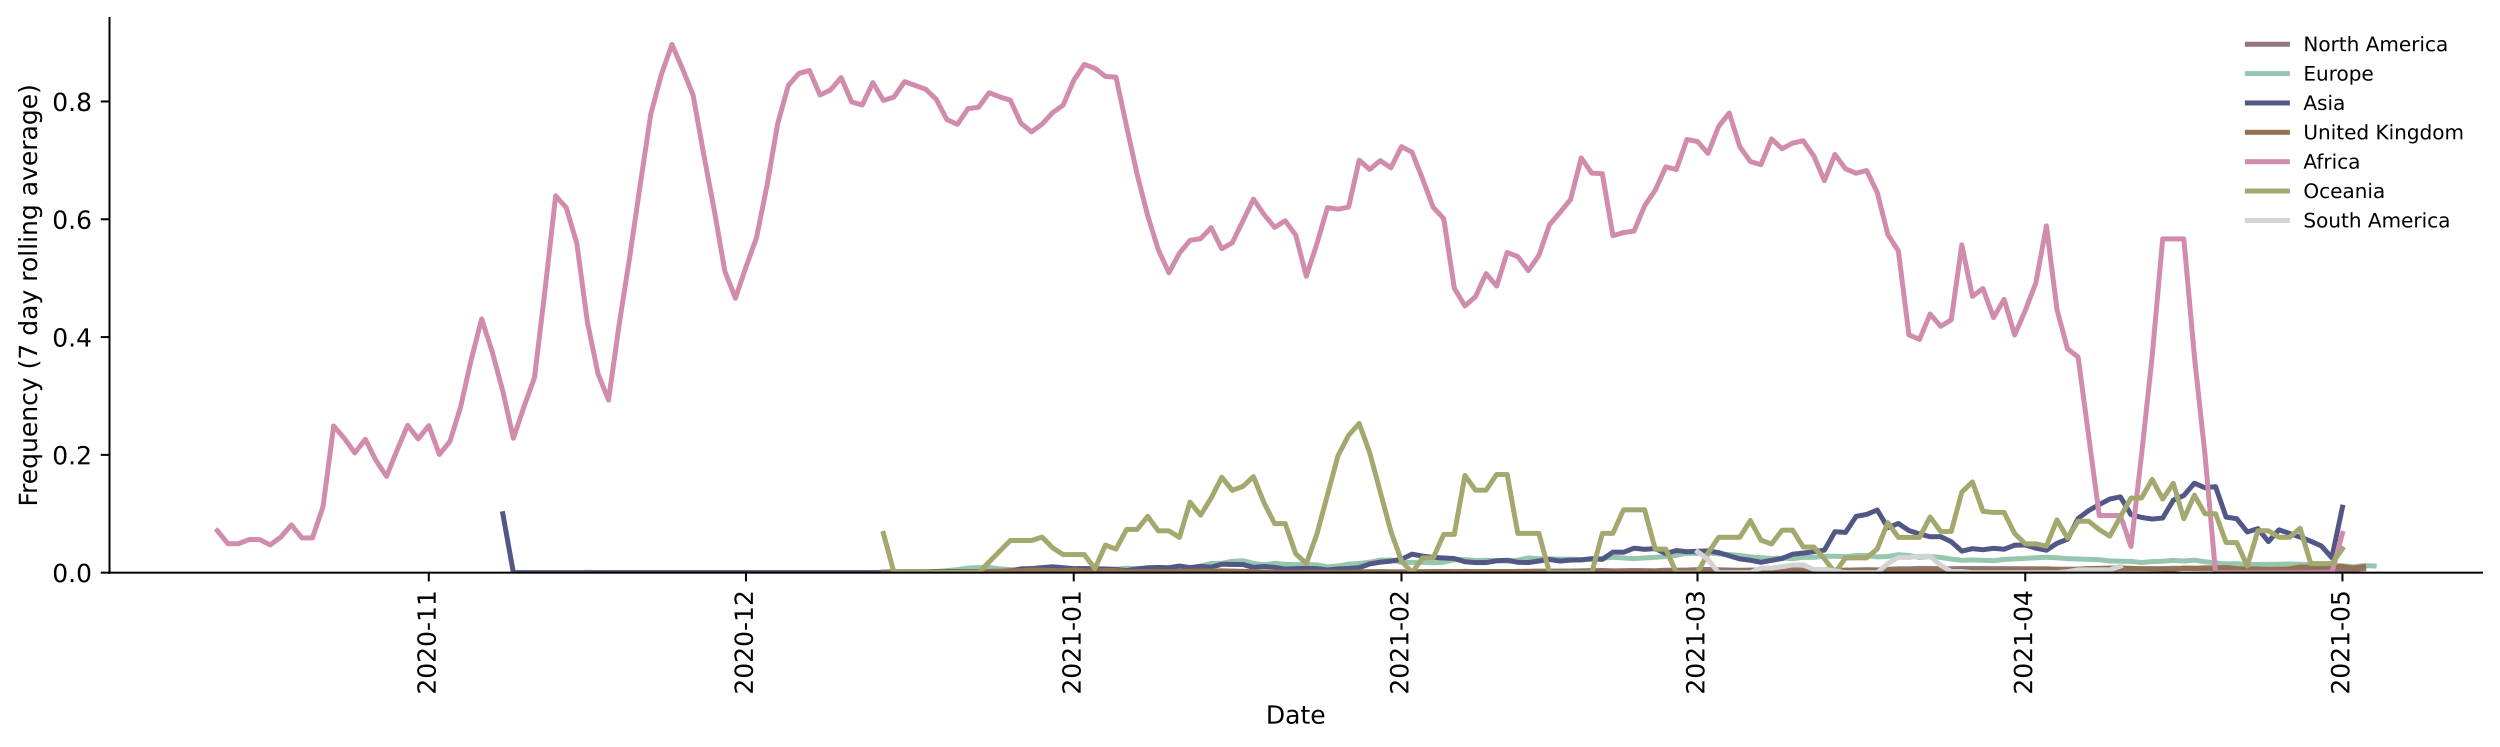 <?xml version="1.0" encoding="utf-8" standalone="no"?>
<!DOCTYPE svg PUBLIC "-//W3C//DTD SVG 1.1//EN"
  "http://www.w3.org/Graphics/SVG/1.1/DTD/svg11.dtd">
<!-- Created with matplotlib (https://matplotlib.org/) -->
<svg height="298.621pt" version="1.1" viewBox="0 0 999.581 298.621" width="999.581pt" xmlns="http://www.w3.org/2000/svg" xmlns:xlink="http://www.w3.org/1999/xlink">
 <defs>
  <style type="text/css">*{stroke-linecap:butt;stroke-linejoin:round;}</style>
 </defs>
 <g id="figure_1">
  <g id="patch_1">
   <path d="M 0 298.621 
L 999.581 298.621 
L 999.581 0 
L 0 0 
z
" style="fill:#ffffff;"/>
  </g>
  <g id="axes_1">
   <g id="patch_2">
    <path d="M 43.781 228.96 
L 992.381 228.96 
L 992.381 7.2 
L 43.781 7.2 
z
" style="fill:#ffffff;"/>
   </g>
   <g id="matplotlib.axis_1">
    <g id="xtick_1">
     <g id="line2d_1">
      <defs>
       <path d="M 0 0 
L 0 3.5 
" id="mf0b366a2f8" style="stroke:#000000;stroke-width:0.8;"/>
      </defs>
      <g>
       <use style="stroke:#000000;stroke-width:0.8;" x="171.445" xlink:href="#mf0b366a2f8" y="228.96"/>
      </g>
     </g>
     <g id="text_1">
      <!-- 2020-11 -->
      <g transform="translate(174.204 277.743)rotate(-90)scale(0.1 -0.1)">
       <defs>
        <path d="M 19.188 8.297 
L 53.609 8.297 
L 53.609 0 
L 7.328 0 
L 7.328 8.297 
Q 12.938 14.109 22.625 23.891 
Q 32.328 33.688 34.812 36.531 
Q 39.547 41.844 41.422 45.531 
Q 43.312 49.219 43.312 52.781 
Q 43.312 58.594 39.234 62.25 
Q 35.156 65.922 28.609 65.922 
Q 23.969 65.922 18.812 64.312 
Q 13.672 62.703 7.812 59.422 
L 7.812 69.391 
Q 13.766 71.781 18.938 73 
Q 24.125 74.219 28.422 74.219 
Q 39.75 74.219 46.484 68.547 
Q 53.219 62.891 53.219 53.422 
Q 53.219 48.922 51.531 44.891 
Q 49.859 40.875 45.406 35.406 
Q 44.188 33.984 37.641 27.219 
Q 31.109 20.453 19.188 8.297 
z
" id="DejaVuSans-50"/>
        <path d="M 31.781 66.406 
Q 24.172 66.406 20.328 58.906 
Q 16.5 51.422 16.5 36.375 
Q 16.5 21.391 20.328 13.891 
Q 24.172 6.391 31.781 6.391 
Q 39.453 6.391 43.281 13.891 
Q 47.125 21.391 47.125 36.375 
Q 47.125 51.422 43.281 58.906 
Q 39.453 66.406 31.781 66.406 
z
M 31.781 74.219 
Q 44.047 74.219 50.516 64.516 
Q 56.984 54.828 56.984 36.375 
Q 56.984 17.969 50.516 8.266 
Q 44.047 -1.422 31.781 -1.422 
Q 19.531 -1.422 13.062 8.266 
Q 6.594 17.969 6.594 36.375 
Q 6.594 54.828 13.062 64.516 
Q 19.531 74.219 31.781 74.219 
z
" id="DejaVuSans-48"/>
        <path d="M 4.891 31.391 
L 31.203 31.391 
L 31.203 23.391 
L 4.891 23.391 
z
" id="DejaVuSans-45"/>
        <path d="M 12.406 8.297 
L 28.516 8.297 
L 28.516 63.922 
L 10.984 60.406 
L 10.984 69.391 
L 28.422 72.906 
L 38.281 72.906 
L 38.281 8.297 
L 54.391 8.297 
L 54.391 0 
L 12.406 0 
z
" id="DejaVuSans-49"/>
       </defs>
       <use xlink:href="#DejaVuSans-50"/>
       <use x="63.623" xlink:href="#DejaVuSans-48"/>
       <use x="127.246" xlink:href="#DejaVuSans-50"/>
       <use x="190.869" xlink:href="#DejaVuSans-48"/>
       <use x="254.492" xlink:href="#DejaVuSans-45"/>
       <use x="290.576" xlink:href="#DejaVuSans-49"/>
       <use x="354.199" xlink:href="#DejaVuSans-49"/>
      </g>
     </g>
    </g>
    <g id="xtick_2">
     <g id="line2d_2">
      <g>
       <use style="stroke:#000000;stroke-width:0.8;" x="298.263" xlink:href="#mf0b366a2f8" y="228.96"/>
      </g>
     </g>
     <g id="text_2">
      <!-- 2020-12 -->
      <g transform="translate(301.022 277.743)rotate(-90)scale(0.1 -0.1)">
       <use xlink:href="#DejaVuSans-50"/>
       <use x="63.623" xlink:href="#DejaVuSans-48"/>
       <use x="127.246" xlink:href="#DejaVuSans-50"/>
       <use x="190.869" xlink:href="#DejaVuSans-48"/>
       <use x="254.492" xlink:href="#DejaVuSans-45"/>
       <use x="290.576" xlink:href="#DejaVuSans-49"/>
       <use x="354.199" xlink:href="#DejaVuSans-50"/>
      </g>
     </g>
    </g>
    <g id="xtick_3">
     <g id="line2d_3">
      <g>
       <use style="stroke:#000000;stroke-width:0.8;" x="429.309" xlink:href="#mf0b366a2f8" y="228.96"/>
      </g>
     </g>
     <g id="text_3">
      <!-- 2021-01 -->
      <g transform="translate(432.068 277.743)rotate(-90)scale(0.1 -0.1)">
       <use xlink:href="#DejaVuSans-50"/>
       <use x="63.623" xlink:href="#DejaVuSans-48"/>
       <use x="127.246" xlink:href="#DejaVuSans-50"/>
       <use x="190.869" xlink:href="#DejaVuSans-49"/>
       <use x="254.492" xlink:href="#DejaVuSans-45"/>
       <use x="290.576" xlink:href="#DejaVuSans-48"/>
       <use x="354.199" xlink:href="#DejaVuSans-49"/>
      </g>
     </g>
    </g>
    <g id="xtick_4">
     <g id="line2d_4">
      <g>
       <use style="stroke:#000000;stroke-width:0.8;" x="560.354" xlink:href="#mf0b366a2f8" y="228.96"/>
      </g>
     </g>
     <g id="text_4">
      <!-- 2021-02 -->
      <g transform="translate(563.113 277.743)rotate(-90)scale(0.1 -0.1)">
       <use xlink:href="#DejaVuSans-50"/>
       <use x="63.623" xlink:href="#DejaVuSans-48"/>
       <use x="127.246" xlink:href="#DejaVuSans-50"/>
       <use x="190.869" xlink:href="#DejaVuSans-49"/>
       <use x="254.492" xlink:href="#DejaVuSans-45"/>
       <use x="290.576" xlink:href="#DejaVuSans-48"/>
       <use x="354.199" xlink:href="#DejaVuSans-50"/>
      </g>
     </g>
    </g>
    <g id="xtick_5">
     <g id="line2d_5">
      <g>
       <use style="stroke:#000000;stroke-width:0.8;" x="678.718" xlink:href="#mf0b366a2f8" y="228.96"/>
      </g>
     </g>
     <g id="text_5">
      <!-- 2021-03 -->
      <g transform="translate(681.477 277.743)rotate(-90)scale(0.1 -0.1)">
       <defs>
        <path d="M 40.578 39.312 
Q 47.656 37.797 51.625 33 
Q 55.609 28.219 55.609 21.188 
Q 55.609 10.406 48.188 4.484 
Q 40.766 -1.422 27.094 -1.422 
Q 22.516 -1.422 17.656 -0.516 
Q 12.797 0.391 7.625 2.203 
L 7.625 11.719 
Q 11.719 9.328 16.594 8.109 
Q 21.484 6.891 26.812 6.891 
Q 36.078 6.891 40.938 10.547 
Q 45.797 14.203 45.797 21.188 
Q 45.797 27.641 41.281 31.266 
Q 36.766 34.906 28.719 34.906 
L 20.219 34.906 
L 20.219 43.016 
L 29.109 43.016 
Q 36.375 43.016 40.234 45.922 
Q 44.094 48.828 44.094 54.297 
Q 44.094 59.906 40.109 62.906 
Q 36.141 65.922 28.719 65.922 
Q 24.656 65.922 20.016 65.031 
Q 15.375 64.156 9.812 62.312 
L 9.812 71.094 
Q 15.438 72.656 20.344 73.438 
Q 25.25 74.219 29.594 74.219 
Q 40.828 74.219 47.359 69.109 
Q 53.906 64.016 53.906 55.328 
Q 53.906 49.266 50.438 45.094 
Q 46.969 40.922 40.578 39.312 
z
" id="DejaVuSans-51"/>
       </defs>
       <use xlink:href="#DejaVuSans-50"/>
       <use x="63.623" xlink:href="#DejaVuSans-48"/>
       <use x="127.246" xlink:href="#DejaVuSans-50"/>
       <use x="190.869" xlink:href="#DejaVuSans-49"/>
       <use x="254.492" xlink:href="#DejaVuSans-45"/>
       <use x="290.576" xlink:href="#DejaVuSans-48"/>
       <use x="354.199" xlink:href="#DejaVuSans-51"/>
      </g>
     </g>
    </g>
    <g id="xtick_6">
     <g id="line2d_6">
      <g>
       <use style="stroke:#000000;stroke-width:0.8;" x="809.763" xlink:href="#mf0b366a2f8" y="228.96"/>
      </g>
     </g>
     <g id="text_6">
      <!-- 2021-04 -->
      <g transform="translate(812.522 277.743)rotate(-90)scale(0.1 -0.1)">
       <defs>
        <path d="M 37.797 64.312 
L 12.891 25.391 
L 37.797 25.391 
z
M 35.203 72.906 
L 47.609 72.906 
L 47.609 25.391 
L 58.016 25.391 
L 58.016 17.188 
L 47.609 17.188 
L 47.609 0 
L 37.797 0 
L 37.797 17.188 
L 4.891 17.188 
L 4.891 26.703 
z
" id="DejaVuSans-52"/>
       </defs>
       <use xlink:href="#DejaVuSans-50"/>
       <use x="63.623" xlink:href="#DejaVuSans-48"/>
       <use x="127.246" xlink:href="#DejaVuSans-50"/>
       <use x="190.869" xlink:href="#DejaVuSans-49"/>
       <use x="254.492" xlink:href="#DejaVuSans-45"/>
       <use x="290.576" xlink:href="#DejaVuSans-48"/>
       <use x="354.199" xlink:href="#DejaVuSans-52"/>
      </g>
     </g>
    </g>
    <g id="xtick_7">
     <g id="line2d_7">
      <g>
       <use style="stroke:#000000;stroke-width:0.8;" x="936.581" xlink:href="#mf0b366a2f8" y="228.96"/>
      </g>
     </g>
     <g id="text_7">
      <!-- 2021-05 -->
      <g transform="translate(939.341 277.743)rotate(-90)scale(0.1 -0.1)">
       <defs>
        <path d="M 10.797 72.906 
L 49.516 72.906 
L 49.516 64.594 
L 19.828 64.594 
L 19.828 46.734 
Q 21.969 47.469 24.109 47.828 
Q 26.266 48.188 28.422 48.188 
Q 40.625 48.188 47.75 41.5 
Q 54.891 34.812 54.891 23.391 
Q 54.891 11.625 47.562 5.094 
Q 40.234 -1.422 26.906 -1.422 
Q 22.312 -1.422 17.547 -0.641 
Q 12.797 0.141 7.719 1.703 
L 7.719 11.625 
Q 12.109 9.234 16.797 8.062 
Q 21.484 6.891 26.703 6.891 
Q 35.156 6.891 40.078 11.328 
Q 45.016 15.766 45.016 23.391 
Q 45.016 31 40.078 35.438 
Q 35.156 39.891 26.703 39.891 
Q 22.75 39.891 18.812 39.016 
Q 14.891 38.141 10.797 36.281 
z
" id="DejaVuSans-53"/>
       </defs>
       <use xlink:href="#DejaVuSans-50"/>
       <use x="63.623" xlink:href="#DejaVuSans-48"/>
       <use x="127.246" xlink:href="#DejaVuSans-50"/>
       <use x="190.869" xlink:href="#DejaVuSans-49"/>
       <use x="254.492" xlink:href="#DejaVuSans-45"/>
       <use x="290.576" xlink:href="#DejaVuSans-48"/>
       <use x="354.199" xlink:href="#DejaVuSans-53"/>
      </g>
     </g>
    </g>
    <g id="text_8">
     <!-- Date -->
     <g transform="translate(506.13 289.341)scale(0.1 -0.1)">
      <defs>
       <path d="M 19.672 64.797 
L 19.672 8.109 
L 31.594 8.109 
Q 46.688 8.109 53.688 14.938 
Q 60.688 21.781 60.688 36.531 
Q 60.688 51.172 53.688 57.984 
Q 46.688 64.797 31.594 64.797 
z
M 9.812 72.906 
L 30.078 72.906 
Q 51.266 72.906 61.172 64.094 
Q 71.094 55.281 71.094 36.531 
Q 71.094 17.672 61.125 8.828 
Q 51.172 0 30.078 0 
L 9.812 0 
z
" id="DejaVuSans-68"/>
       <path d="M 34.281 27.484 
Q 23.391 27.484 19.188 25 
Q 14.984 22.516 14.984 16.5 
Q 14.984 11.719 18.141 8.906 
Q 21.297 6.109 26.703 6.109 
Q 34.188 6.109 38.703 11.406 
Q 43.219 16.703 43.219 25.484 
L 43.219 27.484 
z
M 52.203 31.203 
L 52.203 0 
L 43.219 0 
L 43.219 8.297 
Q 40.141 3.328 35.547 0.953 
Q 30.953 -1.422 24.312 -1.422 
Q 15.922 -1.422 10.953 3.297 
Q 6 8.016 6 15.922 
Q 6 25.141 12.172 29.828 
Q 18.359 34.516 30.609 34.516 
L 43.219 34.516 
L 43.219 35.406 
Q 43.219 41.609 39.141 45 
Q 35.062 48.391 27.688 48.391 
Q 23 48.391 18.547 47.266 
Q 14.109 46.141 10.016 43.891 
L 10.016 52.203 
Q 14.938 54.109 19.578 55.047 
Q 24.219 56 28.609 56 
Q 40.484 56 46.344 49.844 
Q 52.203 43.703 52.203 31.203 
z
" id="DejaVuSans-97"/>
       <path d="M 18.312 70.219 
L 18.312 54.688 
L 36.812 54.688 
L 36.812 47.703 
L 18.312 47.703 
L 18.312 18.016 
Q 18.312 11.328 20.141 9.422 
Q 21.969 7.516 27.594 7.516 
L 36.812 7.516 
L 36.812 0 
L 27.594 0 
Q 17.188 0 13.234 3.875 
Q 9.281 7.766 9.281 18.016 
L 9.281 47.703 
L 2.688 47.703 
L 2.688 54.688 
L 9.281 54.688 
L 9.281 70.219 
z
" id="DejaVuSans-116"/>
       <path d="M 56.203 29.594 
L 56.203 25.203 
L 14.891 25.203 
Q 15.484 15.922 20.484 11.062 
Q 25.484 6.203 34.422 6.203 
Q 39.594 6.203 44.453 7.469 
Q 49.312 8.734 54.109 11.281 
L 54.109 2.781 
Q 49.266 0.734 44.188 -0.344 
Q 39.109 -1.422 33.891 -1.422 
Q 20.797 -1.422 13.156 6.188 
Q 5.516 13.812 5.516 26.812 
Q 5.516 40.234 12.766 48.109 
Q 20.016 56 32.328 56 
Q 43.359 56 49.781 48.891 
Q 56.203 41.797 56.203 29.594 
z
M 47.219 32.234 
Q 47.125 39.594 43.094 43.984 
Q 39.062 48.391 32.422 48.391 
Q 24.906 48.391 20.391 44.141 
Q 15.875 39.891 15.188 32.172 
z
" id="DejaVuSans-101"/>
      </defs>
      <use xlink:href="#DejaVuSans-68"/>
      <use x="77.002" xlink:href="#DejaVuSans-97"/>
      <use x="138.281" xlink:href="#DejaVuSans-116"/>
      <use x="177.49" xlink:href="#DejaVuSans-101"/>
     </g>
    </g>
   </g>
   <g id="matplotlib.axis_2">
    <g id="ytick_1">
     <g id="line2d_8">
      <defs>
       <path d="M 0 0 
L -3.5 0 
" id="m6ac701ec28" style="stroke:#000000;stroke-width:0.8;"/>
      </defs>
      <g>
       <use style="stroke:#000000;stroke-width:0.8;" x="43.781" xlink:href="#m6ac701ec28" y="228.96"/>
      </g>
     </g>
     <g id="text_9">
      <!-- 0.0 -->
      <g transform="translate(20.878 232.759)scale(0.1 -0.1)">
       <defs>
        <path d="M 10.688 12.406 
L 21 12.406 
L 21 0 
L 10.688 0 
z
" id="DejaVuSans-46"/>
       </defs>
       <use xlink:href="#DejaVuSans-48"/>
       <use x="63.623" xlink:href="#DejaVuSans-46"/>
       <use x="95.41" xlink:href="#DejaVuSans-48"/>
      </g>
     </g>
    </g>
    <g id="ytick_2">
     <g id="line2d_9">
      <g>
       <use style="stroke:#000000;stroke-width:0.8;" x="43.781" xlink:href="#m6ac701ec28" y="181.865"/>
      </g>
     </g>
     <g id="text_10">
      <!-- 0.2 -->
      <g transform="translate(20.878 185.664)scale(0.1 -0.1)">
       <use xlink:href="#DejaVuSans-48"/>
       <use x="63.623" xlink:href="#DejaVuSans-46"/>
       <use x="95.41" xlink:href="#DejaVuSans-50"/>
      </g>
     </g>
    </g>
    <g id="ytick_3">
     <g id="line2d_10">
      <g>
       <use style="stroke:#000000;stroke-width:0.8;" x="43.781" xlink:href="#m6ac701ec28" y="134.77"/>
      </g>
     </g>
     <g id="text_11">
      <!-- 0.4 -->
      <g transform="translate(20.878 138.57)scale(0.1 -0.1)">
       <use xlink:href="#DejaVuSans-48"/>
       <use x="63.623" xlink:href="#DejaVuSans-46"/>
       <use x="95.41" xlink:href="#DejaVuSans-52"/>
      </g>
     </g>
    </g>
    <g id="ytick_4">
     <g id="line2d_11">
      <g>
       <use style="stroke:#000000;stroke-width:0.8;" x="43.781" xlink:href="#m6ac701ec28" y="87.676"/>
      </g>
     </g>
     <g id="text_12">
      <!-- 0.6 -->
      <g transform="translate(20.878 91.475)scale(0.1 -0.1)">
       <defs>
        <path d="M 33.016 40.375 
Q 26.375 40.375 22.484 35.828 
Q 18.609 31.297 18.609 23.391 
Q 18.609 15.531 22.484 10.953 
Q 26.375 6.391 33.016 6.391 
Q 39.656 6.391 43.531 10.953 
Q 47.406 15.531 47.406 23.391 
Q 47.406 31.297 43.531 35.828 
Q 39.656 40.375 33.016 40.375 
z
M 52.594 71.297 
L 52.594 62.312 
Q 48.875 64.062 45.094 64.984 
Q 41.312 65.922 37.594 65.922 
Q 27.828 65.922 22.672 59.328 
Q 17.531 52.734 16.797 39.406 
Q 19.672 43.656 24.016 45.922 
Q 28.375 48.188 33.594 48.188 
Q 44.578 48.188 50.953 41.516 
Q 57.328 34.859 57.328 23.391 
Q 57.328 12.156 50.688 5.359 
Q 44.047 -1.422 33.016 -1.422 
Q 20.359 -1.422 13.672 8.266 
Q 6.984 17.969 6.984 36.375 
Q 6.984 53.656 15.188 63.938 
Q 23.391 74.219 37.203 74.219 
Q 40.922 74.219 44.703 73.484 
Q 48.484 72.75 52.594 71.297 
z
" id="DejaVuSans-54"/>
       </defs>
       <use xlink:href="#DejaVuSans-48"/>
       <use x="63.623" xlink:href="#DejaVuSans-46"/>
       <use x="95.41" xlink:href="#DejaVuSans-54"/>
      </g>
     </g>
    </g>
    <g id="ytick_5">
     <g id="line2d_12">
      <g>
       <use style="stroke:#000000;stroke-width:0.8;" x="43.781" xlink:href="#m6ac701ec28" y="40.581"/>
      </g>
     </g>
     <g id="text_13">
      <!-- 0.8 -->
      <g transform="translate(20.878 44.38)scale(0.1 -0.1)">
       <defs>
        <path d="M 31.781 34.625 
Q 24.75 34.625 20.719 30.859 
Q 16.703 27.094 16.703 20.516 
Q 16.703 13.922 20.719 10.156 
Q 24.75 6.391 31.781 6.391 
Q 38.812 6.391 42.859 10.172 
Q 46.922 13.969 46.922 20.516 
Q 46.922 27.094 42.891 30.859 
Q 38.875 34.625 31.781 34.625 
z
M 21.922 38.812 
Q 15.578 40.375 12.031 44.719 
Q 8.5 49.078 8.5 55.328 
Q 8.5 64.062 14.719 69.141 
Q 20.953 74.219 31.781 74.219 
Q 42.672 74.219 48.875 69.141 
Q 55.078 64.062 55.078 55.328 
Q 55.078 49.078 51.531 44.719 
Q 48 40.375 41.703 38.812 
Q 48.828 37.156 52.797 32.312 
Q 56.781 27.484 56.781 20.516 
Q 56.781 9.906 50.312 4.234 
Q 43.844 -1.422 31.781 -1.422 
Q 19.734 -1.422 13.25 4.234 
Q 6.781 9.906 6.781 20.516 
Q 6.781 27.484 10.781 32.312 
Q 14.797 37.156 21.922 38.812 
z
M 18.312 54.391 
Q 18.312 48.734 21.844 45.562 
Q 25.391 42.391 31.781 42.391 
Q 38.141 42.391 41.719 45.562 
Q 45.312 48.734 45.312 54.391 
Q 45.312 60.062 41.719 63.234 
Q 38.141 66.406 31.781 66.406 
Q 25.391 66.406 21.844 63.234 
Q 18.312 60.062 18.312 54.391 
z
" id="DejaVuSans-56"/>
       </defs>
       <use xlink:href="#DejaVuSans-48"/>
       <use x="63.623" xlink:href="#DejaVuSans-46"/>
       <use x="95.41" xlink:href="#DejaVuSans-56"/>
      </g>
     </g>
    </g>
    <g id="text_14">
     <!-- Frequency (7 day rolling average) -->
     <g transform="translate(14.798 202.529)rotate(-90)scale(0.1 -0.1)">
      <defs>
       <path d="M 9.812 72.906 
L 51.703 72.906 
L 51.703 64.594 
L 19.672 64.594 
L 19.672 43.109 
L 48.578 43.109 
L 48.578 34.812 
L 19.672 34.812 
L 19.672 0 
L 9.812 0 
z
" id="DejaVuSans-70"/>
       <path d="M 41.109 46.297 
Q 39.594 47.172 37.812 47.578 
Q 36.031 48 33.891 48 
Q 26.266 48 22.188 43.047 
Q 18.109 38.094 18.109 28.812 
L 18.109 0 
L 9.078 0 
L 9.078 54.688 
L 18.109 54.688 
L 18.109 46.188 
Q 20.953 51.172 25.484 53.578 
Q 30.031 56 36.531 56 
Q 37.453 56 38.578 55.875 
Q 39.703 55.766 41.062 55.516 
z
" id="DejaVuSans-114"/>
       <path d="M 14.797 27.297 
Q 14.797 17.391 18.875 11.75 
Q 22.953 6.109 30.078 6.109 
Q 37.203 6.109 41.297 11.75 
Q 45.406 17.391 45.406 27.297 
Q 45.406 37.203 41.297 42.844 
Q 37.203 48.484 30.078 48.484 
Q 22.953 48.484 18.875 42.844 
Q 14.797 37.203 14.797 27.297 
z
M 45.406 8.203 
Q 42.578 3.328 38.25 0.953 
Q 33.938 -1.422 27.875 -1.422 
Q 17.969 -1.422 11.734 6.484 
Q 5.516 14.406 5.516 27.297 
Q 5.516 40.188 11.734 48.094 
Q 17.969 56 27.875 56 
Q 33.938 56 38.25 53.625 
Q 42.578 51.266 45.406 46.391 
L 45.406 54.688 
L 54.391 54.688 
L 54.391 -20.797 
L 45.406 -20.797 
z
" id="DejaVuSans-113"/>
       <path d="M 8.5 21.578 
L 8.5 54.688 
L 17.484 54.688 
L 17.484 21.922 
Q 17.484 14.156 20.5 10.266 
Q 23.531 6.391 29.594 6.391 
Q 36.859 6.391 41.078 11.031 
Q 45.312 15.672 45.312 23.688 
L 45.312 54.688 
L 54.297 54.688 
L 54.297 0 
L 45.312 0 
L 45.312 8.406 
Q 42.047 3.422 37.719 1 
Q 33.406 -1.422 27.688 -1.422 
Q 18.266 -1.422 13.375 4.438 
Q 8.5 10.297 8.5 21.578 
z
M 31.109 56 
z
" id="DejaVuSans-117"/>
       <path d="M 54.891 33.016 
L 54.891 0 
L 45.906 0 
L 45.906 32.719 
Q 45.906 40.484 42.875 44.328 
Q 39.844 48.188 33.797 48.188 
Q 26.516 48.188 22.312 43.547 
Q 18.109 38.922 18.109 30.906 
L 18.109 0 
L 9.078 0 
L 9.078 54.688 
L 18.109 54.688 
L 18.109 46.188 
Q 21.344 51.125 25.703 53.562 
Q 30.078 56 35.797 56 
Q 45.219 56 50.047 50.172 
Q 54.891 44.344 54.891 33.016 
z
" id="DejaVuSans-110"/>
       <path d="M 48.781 52.594 
L 48.781 44.188 
Q 44.969 46.297 41.141 47.344 
Q 37.312 48.391 33.406 48.391 
Q 24.656 48.391 19.812 42.844 
Q 14.984 37.312 14.984 27.297 
Q 14.984 17.281 19.812 11.734 
Q 24.656 6.203 33.406 6.203 
Q 37.312 6.203 41.141 7.25 
Q 44.969 8.297 48.781 10.406 
L 48.781 2.094 
Q 45.016 0.344 40.984 -0.531 
Q 36.969 -1.422 32.422 -1.422 
Q 20.062 -1.422 12.781 6.344 
Q 5.516 14.109 5.516 27.297 
Q 5.516 40.672 12.859 48.328 
Q 20.219 56 33.016 56 
Q 37.156 56 41.109 55.141 
Q 45.062 54.297 48.781 52.594 
z
" id="DejaVuSans-99"/>
       <path d="M 32.172 -5.078 
Q 28.375 -14.844 24.75 -17.812 
Q 21.141 -20.797 15.094 -20.797 
L 7.906 -20.797 
L 7.906 -13.281 
L 13.188 -13.281 
Q 16.891 -13.281 18.938 -11.516 
Q 21 -9.766 23.484 -3.219 
L 25.094 0.875 
L 2.984 54.688 
L 12.5 54.688 
L 29.594 11.922 
L 46.688 54.688 
L 56.203 54.688 
z
" id="DejaVuSans-121"/>
       <path id="DejaVuSans-32"/>
       <path d="M 31 75.875 
Q 24.469 64.656 21.281 53.656 
Q 18.109 42.672 18.109 31.391 
Q 18.109 20.125 21.312 9.062 
Q 24.516 -2 31 -13.188 
L 23.188 -13.188 
Q 15.875 -1.703 12.234 9.375 
Q 8.594 20.453 8.594 31.391 
Q 8.594 42.281 12.203 53.312 
Q 15.828 64.359 23.188 75.875 
z
" id="DejaVuSans-40"/>
       <path d="M 8.203 72.906 
L 55.078 72.906 
L 55.078 68.703 
L 28.609 0 
L 18.312 0 
L 43.219 64.594 
L 8.203 64.594 
z
" id="DejaVuSans-55"/>
       <path d="M 45.406 46.391 
L 45.406 75.984 
L 54.391 75.984 
L 54.391 0 
L 45.406 0 
L 45.406 8.203 
Q 42.578 3.328 38.25 0.953 
Q 33.938 -1.422 27.875 -1.422 
Q 17.969 -1.422 11.734 6.484 
Q 5.516 14.406 5.516 27.297 
Q 5.516 40.188 11.734 48.094 
Q 17.969 56 27.875 56 
Q 33.938 56 38.25 53.625 
Q 42.578 51.266 45.406 46.391 
z
M 14.797 27.297 
Q 14.797 17.391 18.875 11.75 
Q 22.953 6.109 30.078 6.109 
Q 37.203 6.109 41.297 11.75 
Q 45.406 17.391 45.406 27.297 
Q 45.406 37.203 41.297 42.844 
Q 37.203 48.484 30.078 48.484 
Q 22.953 48.484 18.875 42.844 
Q 14.797 37.203 14.797 27.297 
z
" id="DejaVuSans-100"/>
       <path d="M 30.609 48.391 
Q 23.391 48.391 19.188 42.75 
Q 14.984 37.109 14.984 27.297 
Q 14.984 17.484 19.156 11.844 
Q 23.344 6.203 30.609 6.203 
Q 37.797 6.203 41.984 11.859 
Q 46.188 17.531 46.188 27.297 
Q 46.188 37.016 41.984 42.703 
Q 37.797 48.391 30.609 48.391 
z
M 30.609 56 
Q 42.328 56 49.016 48.375 
Q 55.719 40.766 55.719 27.297 
Q 55.719 13.875 49.016 6.219 
Q 42.328 -1.422 30.609 -1.422 
Q 18.844 -1.422 12.172 6.219 
Q 5.516 13.875 5.516 27.297 
Q 5.516 40.766 12.172 48.375 
Q 18.844 56 30.609 56 
z
" id="DejaVuSans-111"/>
       <path d="M 9.422 75.984 
L 18.406 75.984 
L 18.406 0 
L 9.422 0 
z
" id="DejaVuSans-108"/>
       <path d="M 9.422 54.688 
L 18.406 54.688 
L 18.406 0 
L 9.422 0 
z
M 9.422 75.984 
L 18.406 75.984 
L 18.406 64.594 
L 9.422 64.594 
z
" id="DejaVuSans-105"/>
       <path d="M 45.406 27.984 
Q 45.406 37.75 41.375 43.109 
Q 37.359 48.484 30.078 48.484 
Q 22.859 48.484 18.828 43.109 
Q 14.797 37.75 14.797 27.984 
Q 14.797 18.266 18.828 12.891 
Q 22.859 7.516 30.078 7.516 
Q 37.359 7.516 41.375 12.891 
Q 45.406 18.266 45.406 27.984 
z
M 54.391 6.781 
Q 54.391 -7.172 48.188 -13.984 
Q 42 -20.797 29.203 -20.797 
Q 24.469 -20.797 20.266 -20.094 
Q 16.062 -19.391 12.109 -17.922 
L 12.109 -9.188 
Q 16.062 -11.328 19.922 -12.344 
Q 23.781 -13.375 27.781 -13.375 
Q 36.625 -13.375 41.016 -8.766 
Q 45.406 -4.156 45.406 5.172 
L 45.406 9.625 
Q 42.625 4.781 38.281 2.391 
Q 33.938 0 27.875 0 
Q 17.828 0 11.672 7.656 
Q 5.516 15.328 5.516 27.984 
Q 5.516 40.672 11.672 48.328 
Q 17.828 56 27.875 56 
Q 33.938 56 38.281 53.609 
Q 42.625 51.219 45.406 46.391 
L 45.406 54.688 
L 54.391 54.688 
z
" id="DejaVuSans-103"/>
       <path d="M 2.984 54.688 
L 12.5 54.688 
L 29.594 8.797 
L 46.688 54.688 
L 56.203 54.688 
L 35.688 0 
L 23.484 0 
z
" id="DejaVuSans-118"/>
       <path d="M 8.016 75.875 
L 15.828 75.875 
Q 23.141 64.359 26.781 53.312 
Q 30.422 42.281 30.422 31.391 
Q 30.422 20.453 26.781 9.375 
Q 23.141 -1.703 15.828 -13.188 
L 8.016 -13.188 
Q 14.5 -2 17.703 9.062 
Q 20.906 20.125 20.906 31.391 
Q 20.906 42.672 17.703 53.656 
Q 14.5 64.656 8.016 75.875 
z
" id="DejaVuSans-41"/>
      </defs>
      <use xlink:href="#DejaVuSans-70"/>
      <use x="50.27" xlink:href="#DejaVuSans-114"/>
      <use x="89.133" xlink:href="#DejaVuSans-101"/>
      <use x="150.656" xlink:href="#DejaVuSans-113"/>
      <use x="214.133" xlink:href="#DejaVuSans-117"/>
      <use x="277.512" xlink:href="#DejaVuSans-101"/>
      <use x="339.035" xlink:href="#DejaVuSans-110"/>
      <use x="402.414" xlink:href="#DejaVuSans-99"/>
      <use x="457.395" xlink:href="#DejaVuSans-121"/>
      <use x="516.574" xlink:href="#DejaVuSans-32"/>
      <use x="548.361" xlink:href="#DejaVuSans-40"/>
      <use x="587.375" xlink:href="#DejaVuSans-55"/>
      <use x="650.998" xlink:href="#DejaVuSans-32"/>
      <use x="682.785" xlink:href="#DejaVuSans-100"/>
      <use x="746.262" xlink:href="#DejaVuSans-97"/>
      <use x="807.541" xlink:href="#DejaVuSans-121"/>
      <use x="866.721" xlink:href="#DejaVuSans-32"/>
      <use x="898.508" xlink:href="#DejaVuSans-114"/>
      <use x="937.371" xlink:href="#DejaVuSans-111"/>
      <use x="998.553" xlink:href="#DejaVuSans-108"/>
      <use x="1026.336" xlink:href="#DejaVuSans-108"/>
      <use x="1054.119" xlink:href="#DejaVuSans-105"/>
      <use x="1081.902" xlink:href="#DejaVuSans-110"/>
      <use x="1145.281" xlink:href="#DejaVuSans-103"/>
      <use x="1208.758" xlink:href="#DejaVuSans-32"/>
      <use x="1240.545" xlink:href="#DejaVuSans-97"/>
      <use x="1301.824" xlink:href="#DejaVuSans-118"/>
      <use x="1361.004" xlink:href="#DejaVuSans-101"/>
      <use x="1422.527" xlink:href="#DejaVuSans-114"/>
      <use x="1463.641" xlink:href="#DejaVuSans-97"/>
      <use x="1524.92" xlink:href="#DejaVuSans-103"/>
      <use x="1588.396" xlink:href="#DejaVuSans-101"/>
      <use x="1649.92" xlink:href="#DejaVuSans-41"/>
     </g>
    </g>
   </g>
   <g id="line2d_13">
    <path clip-path="url(#p5dde9aa80f)" d="M 416.627 227.614 
L 420.854 228.96 
L 433.536 228.888 
L 446.218 228.84 
L 463.127 228.888 
L 475.809 228.807 
L 505.399 228.913 
L 522.309 228.855 
L 534.99 228.822 
L 551.899 228.565 
L 556.127 228.684 
L 568.809 228.615 
L 573.036 228.684 
L 577.263 228.606 
L 581.49 228.745 
L 594.172 228.666 
L 615.309 228.349 
L 627.99 228.32 
L 640.672 228.084 
L 644.899 228.247 
L 653.354 228.111 
L 661.809 228.218 
L 666.036 228.005 
L 674.49 227.937 
L 678.718 227.746 
L 682.945 227.689 
L 691.399 227.92 
L 695.627 228.017 
L 699.854 227.924 
L 704.081 228.006 
L 712.536 227.618 
L 716.763 227.599 
L 720.99 227.836 
L 737.899 227.973 
L 746.354 227.766 
L 750.581 227.843 
L 759.036 227.422 
L 763.263 227.436 
L 767.49 227.254 
L 780.172 227.409 
L 784.399 227.3 
L 818.218 227.44 
L 822.445 227.63 
L 826.672 227.673 
L 830.899 227.853 
L 860.49 227.375 
L 864.718 227.359 
L 868.945 227.199 
L 877.399 227.279 
L 881.627 227.4 
L 885.854 227.362 
L 898.536 227.961 
L 906.99 227.998 
L 911.218 228.197 
L 919.672 228.079 
L 923.899 228.153 
L 932.354 227.56 
L 940.809 227.938 
L 945.036 227.452 
L 945.036 227.452 
" style="fill:none;stroke:#947383;stroke-linecap:square;stroke-width:2;"/>
   </g>
   <g id="line2d_14">
    <path clip-path="url(#p5dde9aa80f)" d="M 234.854 228.792 
L 239.081 228.96 
L 348.99 228.96 
L 357.445 228.533 
L 374.354 228.528 
L 382.809 227.763 
L 387.036 227.112 
L 395.49 226.809 
L 399.718 227.458 
L 403.945 227.691 
L 408.172 228.041 
L 420.854 227.628 
L 429.309 227.935 
L 433.536 227.696 
L 441.99 227.781 
L 446.218 227.61 
L 450.445 227.146 
L 458.899 227.793 
L 467.354 227.26 
L 471.581 227.752 
L 475.809 227.423 
L 480.036 226.299 
L 484.263 225.304 
L 488.49 225.234 
L 492.718 224.429 
L 496.945 224.209 
L 501.172 225.244 
L 505.399 225.838 
L 509.627 225.207 
L 513.854 225.647 
L 518.081 225.756 
L 522.309 225.728 
L 526.536 225.869 
L 530.763 226.642 
L 534.99 226.31 
L 539.218 225.571 
L 543.445 225.288 
L 547.672 224.8 
L 551.899 223.96 
L 556.127 223.905 
L 560.354 224.91 
L 568.809 224.838 
L 573.036 225.036 
L 577.263 224.787 
L 581.49 223.814 
L 585.718 223.749 
L 589.945 224.132 
L 594.172 223.997 
L 602.627 224.372 
L 606.854 223.968 
L 611.081 223.07 
L 615.309 223.389 
L 623.763 223.544 
L 627.99 223.558 
L 632.218 223.869 
L 636.445 223.613 
L 644.899 222.827 
L 653.354 223.356 
L 666.036 222.55 
L 670.263 222.016 
L 674.49 221.203 
L 678.718 221.341 
L 682.945 221.122 
L 695.627 222.059 
L 699.854 222.684 
L 708.309 223.281 
L 712.536 223.091 
L 716.763 223.402 
L 720.99 222.824 
L 725.218 222.853 
L 729.445 222.409 
L 733.672 222.397 
L 737.899 222.593 
L 742.127 222.119 
L 746.354 222.079 
L 750.581 222.675 
L 754.809 222.534 
L 759.036 221.81 
L 763.263 222.084 
L 767.49 222.849 
L 771.718 222.518 
L 775.945 222.857 
L 780.172 223.517 
L 784.399 224.039 
L 788.627 223.88 
L 797.081 224.167 
L 801.309 223.681 
L 818.218 222.807 
L 822.445 223.023 
L 826.672 223.36 
L 835.127 223.629 
L 839.354 223.795 
L 843.581 224.292 
L 852.036 224.474 
L 856.263 224.944 
L 860.49 224.526 
L 864.718 224.404 
L 868.945 224.076 
L 873.172 224.341 
L 877.399 223.949 
L 881.627 224.626 
L 890.081 225.489 
L 894.309 225.365 
L 898.536 225.743 
L 911.218 225.62 
L 915.445 225.499 
L 923.899 225.769 
L 928.127 225.622 
L 932.354 225.775 
L 940.809 226.63 
L 945.036 226.158 
L 949.263 226.293 
L 949.263 226.293 
" style="fill:none;stroke:#96c6ad;stroke-linecap:square;stroke-width:2;"/>
   </g>
   <g id="line2d_15">
    <path clip-path="url(#p5dde9aa80f)" d="M 201.036 205.413 
L 205.263 228.96 
L 370.127 228.96 
L 374.354 228.561 
L 391.263 228.561 
L 395.49 228.96 
L 399.718 228.96 
L 403.945 228.348 
L 408.172 227.454 
L 412.399 227.327 
L 420.854 226.616 
L 429.309 227.357 
L 433.536 227.323 
L 441.99 227.492 
L 446.218 227.663 
L 450.445 228.151 
L 454.672 227.448 
L 458.899 227.013 
L 463.127 226.896 
L 467.354 227.001 
L 471.581 226.317 
L 475.809 226.942 
L 480.036 226.455 
L 484.263 226.797 
L 488.49 225.608 
L 496.945 225.715 
L 501.172 226.859 
L 505.399 226.46 
L 509.627 226.88 
L 513.854 227.517 
L 522.309 227.245 
L 526.536 227.355 
L 530.763 227.915 
L 534.99 227.46 
L 539.218 227.317 
L 543.445 226.975 
L 547.672 225.47 
L 551.899 224.772 
L 556.127 224.364 
L 560.354 223.628 
L 564.581 221.571 
L 568.809 222.354 
L 573.036 222.864 
L 581.49 223.323 
L 585.718 224.603 
L 589.945 224.937 
L 594.172 224.942 
L 598.399 224.21 
L 602.627 224.009 
L 606.854 224.822 
L 611.081 224.925 
L 619.536 223.682 
L 623.763 224.33 
L 627.99 223.946 
L 632.218 223.845 
L 636.445 223.374 
L 640.672 223.646 
L 644.899 220.744 
L 649.127 220.805 
L 653.354 219.189 
L 657.581 219.646 
L 661.809 219.343 
L 666.036 221.351 
L 670.263 220.117 
L 674.49 220.597 
L 682.945 220.255 
L 687.172 220.955 
L 695.627 223.467 
L 699.854 223.998 
L 704.081 224.829 
L 712.536 223.303 
L 716.763 221.585 
L 720.99 221.156 
L 729.445 219.977 
L 733.672 212.591 
L 737.899 212.891 
L 742.127 206.464 
L 746.354 205.681 
L 750.581 203.915 
L 754.809 210.988 
L 759.036 209.301 
L 763.263 212.148 
L 767.49 213.481 
L 771.718 214.605 
L 775.945 214.566 
L 780.172 216.597 
L 784.399 220.345 
L 788.627 219.372 
L 792.854 219.8 
L 797.081 219.231 
L 801.309 219.602 
L 805.536 217.981 
L 809.763 217.906 
L 813.99 219.159 
L 818.218 220 
L 822.445 217.24 
L 826.672 215.599 
L 830.899 207.32 
L 835.127 204.128 
L 839.354 201.743 
L 843.581 199.526 
L 847.809 198.663 
L 852.036 205.796 
L 856.263 206.879 
L 860.49 207.532 
L 864.718 207.119 
L 868.945 200.003 
L 873.172 198.106 
L 877.399 193.184 
L 881.627 195.034 
L 885.854 194.579 
L 890.081 206.759 
L 894.309 207.385 
L 898.536 212.702 
L 902.763 211.371 
L 906.99 216.552 
L 911.218 211.842 
L 919.672 214.751 
L 923.899 216.386 
L 928.127 218.27 
L 932.354 222.98 
L 936.581 202.796 
L 936.581 202.796 
" style="fill:none;stroke:#525886;stroke-linecap:square;stroke-width:2;"/>
   </g>
   <g id="line2d_16">
    <path clip-path="url(#p5dde9aa80f)" d="M 353.218 228.771 
L 374.354 228.668 
L 382.809 228.775 
L 399.718 228.365 
L 403.945 228.222 
L 408.172 228.278 
L 412.399 227.935 
L 416.627 227.966 
L 420.854 228.177 
L 425.081 228.247 
L 429.309 227.891 
L 433.536 228.243 
L 437.763 228.302 
L 441.99 228.165 
L 446.218 228.166 
L 450.445 228.555 
L 471.581 228.489 
L 488.49 228.245 
L 509.627 228.747 
L 530.763 228.721 
L 539.218 228.762 
L 547.672 228.679 
L 564.581 228.766 
L 573.036 228.562 
L 577.263 228.499 
L 581.49 228.581 
L 585.718 228.458 
L 589.945 228.573 
L 606.854 228.489 
L 615.309 228.612 
L 632.218 228.698 
L 636.445 228.675 
L 640.672 228.763 
L 644.899 228.669 
L 649.127 228.722 
L 670.263 228.511 
L 678.718 228.599 
L 682.945 228.564 
L 691.399 228.29 
L 704.081 228.289 
L 708.309 228.556 
L 716.763 228.658 
L 725.218 228.462 
L 737.899 228.035 
L 742.127 228.151 
L 767.49 228.005 
L 771.718 228.065 
L 775.945 227.949 
L 780.172 228.139 
L 784.399 228.12 
L 788.627 228.245 
L 792.854 228.158 
L 797.081 228.278 
L 809.763 227.911 
L 813.99 227.863 
L 818.218 227.667 
L 830.899 227.553 
L 835.127 227.33 
L 847.809 227.053 
L 860.49 227.578 
L 868.945 227.779 
L 873.172 227.149 
L 877.399 227.207 
L 881.627 227.033 
L 885.854 227.039 
L 890.081 226.898 
L 894.309 227.346 
L 898.536 227.515 
L 902.763 227.484 
L 906.99 227.637 
L 915.445 227.439 
L 919.672 226.69 
L 923.899 226.767 
L 928.127 226.495 
L 932.354 226.587 
L 936.581 226.487 
L 940.809 227.117 
L 945.036 226.562 
L 945.036 226.562 
" style="fill:none;stroke:#937252;stroke-linecap:square;stroke-width:2;"/>
   </g>
   <g id="line2d_17">
    <path clip-path="url(#p5dde9aa80f)" d="M 86.899 212.168 
L 91.127 217.4 
L 95.354 217.4 
L 99.581 215.738 
L 103.809 215.738 
L 108.036 217.879 
L 112.263 214.739 
L 116.49 209.867 
L 120.718 215.062 
L 124.945 215.062 
L 129.172 202.503 
L 133.399 170.322 
L 137.627 175.193 
L 141.854 181.08 
L 146.081 175.646 
L 150.309 184.11 
L 154.536 190.449 
L 158.763 179.984 
L 162.99 170.069 
L 167.218 175.503 
L 171.445 170.179 
L 175.672 181.718 
L 179.899 176.486 
L 184.127 162.853 
L 188.354 144.015 
L 192.581 127.532 
L 196.809 140.693 
L 201.036 156.391 
L 205.263 175.229 
L 209.49 162.67 
L 213.718 150.897 
L 217.945 115.679 
L 222.172 78.328 
L 226.399 83.038 
L 230.627 97.309 
L 234.854 128.705 
L 239.081 149.366 
L 243.309 159.938 
L 247.536 129.895 
L 251.763 102.869 
L 255.99 73.827 
L 260.218 45.57 
L 264.445 29.74 
L 268.672 17.76 
L 272.899 27.545 
L 277.127 38.079 
L 281.354 61.627 
L 285.581 84.053 
L 289.809 108.415 
L 294.036 119.234 
L 298.263 106.738 
L 302.49 94.964 
L 306.718 73.94 
L 310.945 49.463 
L 315.172 34.226 
L 319.399 29.372 
L 323.627 28.171 
L 327.854 37.982 
L 332.081 35.968 
L 336.309 31.021 
L 340.536 40.781 
L 344.763 41.982 
L 348.99 33.012 
L 353.218 40.16 
L 357.445 38.8 
L 361.672 32.646 
L 370.127 35.69 
L 374.354 39.726 
L 378.581 47.814 
L 382.809 49.717 
L 387.036 43.448 
L 391.263 42.875 
L 395.49 37.057 
L 399.718 38.739 
L 403.945 40.047 
L 408.172 49.222 
L 412.399 52.718 
L 416.627 49.64 
L 420.854 45.061 
L 425.081 42.049 
L 429.309 32.14 
L 433.536 25.785 
L 437.763 27.28 
L 441.99 30.551 
L 446.218 30.877 
L 450.445 50.581 
L 454.672 69.743 
L 458.899 86.248 
L 463.127 99.854 
L 467.354 109.08 
L 471.581 101.21 
L 475.809 96.122 
L 480.036 95.412 
L 484.263 91.014 
L 488.49 99.469 
L 492.718 97.054 
L 501.172 79.605 
L 505.399 85.777 
L 509.627 90.911 
L 513.854 88.272 
L 518.081 93.993 
L 522.309 110.456 
L 526.536 97.456 
L 530.763 82.995 
L 534.99 83.671 
L 539.218 82.78 
L 543.445 64.065 
L 547.672 67.735 
L 551.899 64.206 
L 556.127 67.092 
L 560.354 58.635 
L 564.581 60.851 
L 568.809 71.603 
L 573.036 82.879 
L 577.263 87.45 
L 581.49 115.236 
L 585.718 122.316 
L 589.945 118.598 
L 594.172 109.402 
L 598.399 114.373 
L 602.627 100.953 
L 606.854 102.588 
L 611.081 108.195 
L 615.309 102.115 
L 619.536 89.848 
L 623.763 84.912 
L 627.99 79.697 
L 632.218 63.157 
L 636.445 69.221 
L 640.672 69.453 
L 644.899 94.252 
L 649.127 92.982 
L 653.354 92.392 
L 657.581 82.3 
L 661.809 76.021 
L 666.036 66.724 
L 670.263 67.768 
L 674.49 55.744 
L 678.718 56.585 
L 682.945 61.339 
L 687.172 50.546 
L 691.399 45.194 
L 695.627 58.65 
L 699.854 64.601 
L 704.081 65.85 
L 708.309 55.548 
L 712.536 59.473 
L 716.763 57.192 
L 720.99 56.286 
L 725.218 62.36 
L 729.445 72.241 
L 733.672 61.776 
L 737.899 67.506 
L 742.127 69.272 
L 746.354 68.186 
L 750.581 76.984 
L 754.809 93.728 
L 759.036 100.37 
L 763.263 133.925 
L 767.49 135.691 
L 771.718 125.548 
L 775.945 130.481 
L 780.172 127.865 
L 784.399 97.896 
L 788.627 118.5 
L 792.854 115.36 
L 797.081 126.981 
L 801.309 119.682 
L 805.536 133.954 
L 809.763 124.142 
L 813.99 113.153 
L 818.218 90.319 
L 822.445 123.782 
L 826.672 139.48 
L 830.899 142.785 
L 839.354 206.101 
L 847.809 206.101 
L 852.036 218.494 
L 856.263 181.865 
L 860.49 142.619 
L 864.718 95.525 
L 873.172 95.525 
L 877.399 142.619 
L 881.627 181.865 
L 885.854 228.96 
L 932.354 228.96 
L 936.581 213.262 
L 936.581 213.262 
" style="fill:none;stroke:#d18cad;stroke-linecap:square;stroke-width:2;"/>
   </g>
   <g id="line2d_18">
    <path clip-path="url(#p5dde9aa80f)" d="M 353.218 213.262 
L 357.445 228.96 
L 391.263 228.96 
L 403.945 216.116 
L 412.399 216.116 
L 416.627 214.746 
L 420.854 219.027 
L 425.081 221.739 
L 433.536 221.739 
L 437.763 227.39 
L 441.99 217.971 
L 446.218 219.541 
L 450.445 211.692 
L 454.672 211.692 
L 458.899 206.459 
L 463.127 212.255 
L 467.354 212.255 
L 471.581 214.872 
L 475.809 200.743 
L 480.036 205.976 
L 484.263 199.133 
L 488.49 190.822 
L 492.718 196.055 
L 496.945 194.485 
L 501.172 190.561 
L 505.399 201.026 
L 509.627 209.337 
L 513.854 209.337 
L 518.081 221.413 
L 522.309 225.337 
L 526.536 213.564 
L 534.99 182.167 
L 539.218 174.016 
L 543.445 169.307 
L 547.672 181.08 
L 556.127 212.477 
L 560.354 224.251 
L 564.581 228.96 
L 568.809 223.073 
L 573.036 223.073 
L 577.263 213.654 
L 581.49 213.654 
L 585.718 190.107 
L 589.945 195.994 
L 594.172 195.994 
L 598.399 189.714 
L 602.627 189.714 
L 606.854 213.262 
L 615.309 213.262 
L 619.536 228.96 
L 636.445 228.96 
L 640.672 213.262 
L 644.899 213.262 
L 649.127 203.843 
L 657.581 203.843 
L 661.809 219.541 
L 666.036 219.541 
L 670.263 228.96 
L 678.718 228.96 
L 682.945 221.111 
L 687.172 214.832 
L 695.627 214.832 
L 699.854 208.104 
L 704.081 215.953 
L 708.309 217.523 
L 712.536 211.982 
L 716.763 211.982 
L 720.99 218.71 
L 725.218 218.71 
L 729.445 223.419 
L 733.672 228.96 
L 737.899 223.073 
L 746.354 223.073 
L 750.581 219.45 
L 754.809 208.985 
L 759.036 214.872 
L 767.49 214.872 
L 771.718 206.721 
L 775.945 212.477 
L 780.172 212.477 
L 784.399 196.779 
L 788.627 192.683 
L 792.854 204.457 
L 797.081 204.885 
L 801.309 204.885 
L 805.536 213.338 
L 809.763 217.433 
L 813.99 217.433 
L 818.218 218.351 
L 822.445 207.885 
L 826.672 215.131 
L 830.899 208.403 
L 835.127 208.403 
L 839.354 211.767 
L 843.581 214.383 
L 847.809 206.534 
L 852.036 199.133 
L 856.263 199.133 
L 860.49 191.697 
L 864.718 199.546 
L 868.945 193.267 
L 873.172 207.396 
L 877.399 197.977 
L 881.627 205.413 
L 885.854 205.413 
L 890.081 216.925 
L 894.309 216.925 
L 898.536 226.344 
L 902.763 212.215 
L 906.99 212.215 
L 911.218 214.832 
L 915.445 214.832 
L 919.672 211.209 
L 923.899 225.337 
L 932.354 225.337 
L 936.581 219.45 
L 936.581 219.45 
" style="fill:none;stroke:#a4a86f;stroke-linecap:square;stroke-width:2;"/>
   </g>
   <g id="line2d_19">
    <path clip-path="url(#p5dde9aa80f)" d="M 678.718 220.588 
L 682.945 223.727 
L 687.172 228.96 
L 691.399 228.96 
L 695.627 228.96 
L 699.854 228.96 
L 704.081 227.149 
L 708.309 227.149 
L 712.536 226.581 
L 716.763 225.889 
L 720.99 225.889 
L 725.218 227.7 
L 729.445 227.7 
L 733.672 228.267 
L 737.899 228.96 
L 742.127 228.96 
L 746.354 228.96 
L 750.581 228.96 
L 754.809 225.337 
L 759.036 222.859 
L 763.263 222.859 
L 767.49 222.399 
L 771.718 222.399 
L 775.945 226.022 
L 780.172 228.501 
L 784.399 228.501 
L 788.627 228.96 
L 792.854 228.96 
L 797.081 228.96 
L 801.309 228.96 
L 805.536 228.96 
L 809.763 228.96 
L 813.99 228.96 
L 818.218 228.96 
L 822.445 228.96 
L 826.672 228.586 
L 830.899 227.845 
L 835.127 227.845 
L 839.354 227.845 
L 843.581 227.845 
L 847.809 226.371 
" style="fill:none;stroke:#d3d3d3;stroke-linecap:square;stroke-width:2;"/>
   </g>
   <g id="patch_3">
    <path d="M 43.781 228.96 
L 43.781 7.2 
" style="fill:none;stroke:#000000;stroke-linecap:square;stroke-linejoin:miter;stroke-width:0.8;"/>
   </g>
   <g id="patch_4">
    <path d="M 43.781 228.96 
L 992.381 228.96 
" style="fill:none;stroke:#000000;stroke-linecap:square;stroke-linejoin:miter;stroke-width:0.8;"/>
   </g>
   <g id="legend_1">
    <g id="line2d_20">
     <path d="M 898.57 17.679 
L 914.57 17.679 
" style="fill:none;stroke:#947383;stroke-linecap:square;stroke-width:2;"/>
    </g>
    <g id="line2d_21"/>
    <g id="text_15">
     <!-- North America -->
     <g transform="translate(920.97 20.479)scale(0.08 -0.08)">
      <defs>
       <path d="M 9.812 72.906 
L 23.094 72.906 
L 55.422 11.922 
L 55.422 72.906 
L 64.984 72.906 
L 64.984 0 
L 51.703 0 
L 19.391 60.984 
L 19.391 0 
L 9.812 0 
z
" id="DejaVuSans-78"/>
       <path d="M 54.891 33.016 
L 54.891 0 
L 45.906 0 
L 45.906 32.719 
Q 45.906 40.484 42.875 44.328 
Q 39.844 48.188 33.797 48.188 
Q 26.516 48.188 22.312 43.547 
Q 18.109 38.922 18.109 30.906 
L 18.109 0 
L 9.078 0 
L 9.078 75.984 
L 18.109 75.984 
L 18.109 46.188 
Q 21.344 51.125 25.703 53.562 
Q 30.078 56 35.797 56 
Q 45.219 56 50.047 50.172 
Q 54.891 44.344 54.891 33.016 
z
" id="DejaVuSans-104"/>
       <path d="M 34.188 63.188 
L 20.797 26.906 
L 47.609 26.906 
z
M 28.609 72.906 
L 39.797 72.906 
L 67.578 0 
L 57.328 0 
L 50.688 18.703 
L 17.828 18.703 
L 11.188 0 
L 0.781 0 
z
" id="DejaVuSans-65"/>
       <path d="M 52 44.188 
Q 55.375 50.25 60.062 53.125 
Q 64.75 56 71.094 56 
Q 79.641 56 84.281 50.016 
Q 88.922 44.047 88.922 33.016 
L 88.922 0 
L 79.891 0 
L 79.891 32.719 
Q 79.891 40.578 77.094 44.375 
Q 74.312 48.188 68.609 48.188 
Q 61.625 48.188 57.562 43.547 
Q 53.516 38.922 53.516 30.906 
L 53.516 0 
L 44.484 0 
L 44.484 32.719 
Q 44.484 40.625 41.703 44.406 
Q 38.922 48.188 33.109 48.188 
Q 26.219 48.188 22.156 43.531 
Q 18.109 38.875 18.109 30.906 
L 18.109 0 
L 9.078 0 
L 9.078 54.688 
L 18.109 54.688 
L 18.109 46.188 
Q 21.188 51.219 25.484 53.609 
Q 29.781 56 35.688 56 
Q 41.656 56 45.828 52.969 
Q 50 49.953 52 44.188 
z
" id="DejaVuSans-109"/>
      </defs>
      <use xlink:href="#DejaVuSans-78"/>
      <use x="74.805" xlink:href="#DejaVuSans-111"/>
      <use x="135.986" xlink:href="#DejaVuSans-114"/>
      <use x="177.1" xlink:href="#DejaVuSans-116"/>
      <use x="216.309" xlink:href="#DejaVuSans-104"/>
      <use x="279.688" xlink:href="#DejaVuSans-32"/>
      <use x="311.475" xlink:href="#DejaVuSans-65"/>
      <use x="379.883" xlink:href="#DejaVuSans-109"/>
      <use x="477.295" xlink:href="#DejaVuSans-101"/>
      <use x="538.818" xlink:href="#DejaVuSans-114"/>
      <use x="579.932" xlink:href="#DejaVuSans-105"/>
      <use x="607.715" xlink:href="#DejaVuSans-99"/>
      <use x="662.695" xlink:href="#DejaVuSans-97"/>
     </g>
    </g>
    <g id="line2d_22">
     <path d="M 898.57 29.421 
L 914.57 29.421 
" style="fill:none;stroke:#96c6ad;stroke-linecap:square;stroke-width:2;"/>
    </g>
    <g id="line2d_23"/>
    <g id="text_16">
     <!-- Europe -->
     <g transform="translate(920.97 32.221)scale(0.08 -0.08)">
      <defs>
       <path d="M 9.812 72.906 
L 55.906 72.906 
L 55.906 64.594 
L 19.672 64.594 
L 19.672 43.016 
L 54.391 43.016 
L 54.391 34.719 
L 19.672 34.719 
L 19.672 8.297 
L 56.781 8.297 
L 56.781 0 
L 9.812 0 
z
" id="DejaVuSans-69"/>
       <path d="M 18.109 8.203 
L 18.109 -20.797 
L 9.078 -20.797 
L 9.078 54.688 
L 18.109 54.688 
L 18.109 46.391 
Q 20.953 51.266 25.266 53.625 
Q 29.594 56 35.594 56 
Q 45.562 56 51.781 48.094 
Q 58.016 40.188 58.016 27.297 
Q 58.016 14.406 51.781 6.484 
Q 45.562 -1.422 35.594 -1.422 
Q 29.594 -1.422 25.266 0.953 
Q 20.953 3.328 18.109 8.203 
z
M 48.688 27.297 
Q 48.688 37.203 44.609 42.844 
Q 40.531 48.484 33.406 48.484 
Q 26.266 48.484 22.188 42.844 
Q 18.109 37.203 18.109 27.297 
Q 18.109 17.391 22.188 11.75 
Q 26.266 6.109 33.406 6.109 
Q 40.531 6.109 44.609 11.75 
Q 48.688 17.391 48.688 27.297 
z
" id="DejaVuSans-112"/>
      </defs>
      <use xlink:href="#DejaVuSans-69"/>
      <use x="63.184" xlink:href="#DejaVuSans-117"/>
      <use x="126.562" xlink:href="#DejaVuSans-114"/>
      <use x="165.426" xlink:href="#DejaVuSans-111"/>
      <use x="226.607" xlink:href="#DejaVuSans-112"/>
      <use x="290.084" xlink:href="#DejaVuSans-101"/>
     </g>
    </g>
    <g id="line2d_24">
     <path d="M 898.57 41.164 
L 914.57 41.164 
" style="fill:none;stroke:#525886;stroke-linecap:square;stroke-width:2;"/>
    </g>
    <g id="line2d_25"/>
    <g id="text_17">
     <!-- Asia -->
     <g transform="translate(920.97 43.964)scale(0.08 -0.08)">
      <defs>
       <path d="M 44.281 53.078 
L 44.281 44.578 
Q 40.484 46.531 36.375 47.5 
Q 32.281 48.484 27.875 48.484 
Q 21.188 48.484 17.844 46.438 
Q 14.5 44.391 14.5 40.281 
Q 14.5 37.156 16.891 35.375 
Q 19.281 33.594 26.516 31.984 
L 29.594 31.297 
Q 39.156 29.25 43.188 25.516 
Q 47.219 21.781 47.219 15.094 
Q 47.219 7.469 41.188 3.016 
Q 35.156 -1.422 24.609 -1.422 
Q 20.219 -1.422 15.453 -0.562 
Q 10.688 0.297 5.422 2 
L 5.422 11.281 
Q 10.406 8.688 15.234 7.391 
Q 20.062 6.109 24.812 6.109 
Q 31.156 6.109 34.562 8.281 
Q 37.984 10.453 37.984 14.406 
Q 37.984 18.062 35.516 20.016 
Q 33.062 21.969 24.703 23.781 
L 21.578 24.516 
Q 13.234 26.266 9.516 29.906 
Q 5.812 33.547 5.812 39.891 
Q 5.812 47.609 11.281 51.797 
Q 16.75 56 26.812 56 
Q 31.781 56 36.172 55.266 
Q 40.578 54.547 44.281 53.078 
z
" id="DejaVuSans-115"/>
      </defs>
      <use xlink:href="#DejaVuSans-65"/>
      <use x="68.408" xlink:href="#DejaVuSans-115"/>
      <use x="120.508" xlink:href="#DejaVuSans-105"/>
      <use x="148.291" xlink:href="#DejaVuSans-97"/>
     </g>
    </g>
    <g id="line2d_26">
     <path d="M 898.57 52.906 
L 914.57 52.906 
" style="fill:none;stroke:#937252;stroke-linecap:square;stroke-width:2;"/>
    </g>
    <g id="line2d_27"/>
    <g id="text_18">
     <!-- United Kingdom -->
     <g transform="translate(920.97 55.706)scale(0.08 -0.08)">
      <defs>
       <path d="M 8.688 72.906 
L 18.609 72.906 
L 18.609 28.609 
Q 18.609 16.891 22.844 11.734 
Q 27.094 6.594 36.625 6.594 
Q 46.094 6.594 50.344 11.734 
Q 54.594 16.891 54.594 28.609 
L 54.594 72.906 
L 64.5 72.906 
L 64.5 27.391 
Q 64.5 13.141 57.438 5.859 
Q 50.391 -1.422 36.625 -1.422 
Q 22.797 -1.422 15.734 5.859 
Q 8.688 13.141 8.688 27.391 
z
" id="DejaVuSans-85"/>
       <path d="M 9.812 72.906 
L 19.672 72.906 
L 19.672 42.094 
L 52.391 72.906 
L 65.094 72.906 
L 28.906 38.922 
L 67.672 0 
L 54.688 0 
L 19.672 35.109 
L 19.672 0 
L 9.812 0 
z
" id="DejaVuSans-75"/>
      </defs>
      <use xlink:href="#DejaVuSans-85"/>
      <use x="73.193" xlink:href="#DejaVuSans-110"/>
      <use x="136.572" xlink:href="#DejaVuSans-105"/>
      <use x="164.355" xlink:href="#DejaVuSans-116"/>
      <use x="203.564" xlink:href="#DejaVuSans-101"/>
      <use x="265.088" xlink:href="#DejaVuSans-100"/>
      <use x="328.564" xlink:href="#DejaVuSans-32"/>
      <use x="360.352" xlink:href="#DejaVuSans-75"/>
      <use x="425.928" xlink:href="#DejaVuSans-105"/>
      <use x="453.711" xlink:href="#DejaVuSans-110"/>
      <use x="517.09" xlink:href="#DejaVuSans-103"/>
      <use x="580.566" xlink:href="#DejaVuSans-100"/>
      <use x="644.043" xlink:href="#DejaVuSans-111"/>
      <use x="705.225" xlink:href="#DejaVuSans-109"/>
     </g>
    </g>
    <g id="line2d_28">
     <path d="M 898.57 64.649 
L 914.57 64.649 
" style="fill:none;stroke:#d18cad;stroke-linecap:square;stroke-width:2;"/>
    </g>
    <g id="line2d_29"/>
    <g id="text_19">
     <!-- Africa -->
     <g transform="translate(920.97 67.449)scale(0.08 -0.08)">
      <defs>
       <path d="M 37.109 75.984 
L 37.109 68.5 
L 28.516 68.5 
Q 23.688 68.5 21.797 66.547 
Q 19.922 64.594 19.922 59.516 
L 19.922 54.688 
L 34.719 54.688 
L 34.719 47.703 
L 19.922 47.703 
L 19.922 0 
L 10.891 0 
L 10.891 47.703 
L 2.297 47.703 
L 2.297 54.688 
L 10.891 54.688 
L 10.891 58.5 
Q 10.891 67.625 15.141 71.797 
Q 19.391 75.984 28.609 75.984 
z
" id="DejaVuSans-102"/>
      </defs>
      <use xlink:href="#DejaVuSans-65"/>
      <use x="64.783" xlink:href="#DejaVuSans-102"/>
      <use x="99.988" xlink:href="#DejaVuSans-114"/>
      <use x="141.102" xlink:href="#DejaVuSans-105"/>
      <use x="168.885" xlink:href="#DejaVuSans-99"/>
      <use x="223.865" xlink:href="#DejaVuSans-97"/>
     </g>
    </g>
    <g id="line2d_30">
     <path d="M 898.57 76.391 
L 914.57 76.391 
" style="fill:none;stroke:#a4a86f;stroke-linecap:square;stroke-width:2;"/>
    </g>
    <g id="line2d_31"/>
    <g id="text_20">
     <!-- Oceania -->
     <g transform="translate(920.97 79.191)scale(0.08 -0.08)">
      <defs>
       <path d="M 39.406 66.219 
Q 28.656 66.219 22.328 58.203 
Q 16.016 50.203 16.016 36.375 
Q 16.016 22.609 22.328 14.594 
Q 28.656 6.594 39.406 6.594 
Q 50.141 6.594 56.422 14.594 
Q 62.703 22.609 62.703 36.375 
Q 62.703 50.203 56.422 58.203 
Q 50.141 66.219 39.406 66.219 
z
M 39.406 74.219 
Q 54.734 74.219 63.906 63.938 
Q 73.094 53.656 73.094 36.375 
Q 73.094 19.141 63.906 8.859 
Q 54.734 -1.422 39.406 -1.422 
Q 24.031 -1.422 14.812 8.828 
Q 5.609 19.094 5.609 36.375 
Q 5.609 53.656 14.812 63.938 
Q 24.031 74.219 39.406 74.219 
z
" id="DejaVuSans-79"/>
      </defs>
      <use xlink:href="#DejaVuSans-79"/>
      <use x="78.711" xlink:href="#DejaVuSans-99"/>
      <use x="133.691" xlink:href="#DejaVuSans-101"/>
      <use x="195.215" xlink:href="#DejaVuSans-97"/>
      <use x="256.494" xlink:href="#DejaVuSans-110"/>
      <use x="319.873" xlink:href="#DejaVuSans-105"/>
      <use x="347.656" xlink:href="#DejaVuSans-97"/>
     </g>
    </g>
    <g id="line2d_32">
     <path d="M 898.57 88.134 
L 914.57 88.134 
" style="fill:none;stroke:#d3d3d3;stroke-linecap:square;stroke-width:2;"/>
    </g>
    <g id="line2d_33"/>
    <g id="text_21">
     <!-- South America -->
     <g transform="translate(920.97 90.934)scale(0.08 -0.08)">
      <defs>
       <path d="M 53.516 70.516 
L 53.516 60.891 
Q 47.906 63.578 42.922 64.891 
Q 37.938 66.219 33.297 66.219 
Q 25.25 66.219 20.875 63.094 
Q 16.5 59.969 16.5 54.203 
Q 16.5 49.359 19.406 46.891 
Q 22.312 44.438 30.422 42.922 
L 36.375 41.703 
Q 47.406 39.594 52.656 34.297 
Q 57.906 29 57.906 20.125 
Q 57.906 9.516 50.797 4.047 
Q 43.703 -1.422 29.984 -1.422 
Q 24.812 -1.422 18.969 -0.25 
Q 13.141 0.922 6.891 3.219 
L 6.891 13.375 
Q 12.891 10.016 18.656 8.297 
Q 24.422 6.594 29.984 6.594 
Q 38.422 6.594 43.016 9.906 
Q 47.609 13.234 47.609 19.391 
Q 47.609 24.75 44.312 27.781 
Q 41.016 30.812 33.5 32.328 
L 27.484 33.5 
Q 16.453 35.688 11.516 40.375 
Q 6.594 45.062 6.594 53.422 
Q 6.594 63.094 13.406 68.656 
Q 20.219 74.219 32.172 74.219 
Q 37.312 74.219 42.625 73.281 
Q 47.953 72.359 53.516 70.516 
z
" id="DejaVuSans-83"/>
      </defs>
      <use xlink:href="#DejaVuSans-83"/>
      <use x="63.477" xlink:href="#DejaVuSans-111"/>
      <use x="124.658" xlink:href="#DejaVuSans-117"/>
      <use x="188.037" xlink:href="#DejaVuSans-116"/>
      <use x="227.246" xlink:href="#DejaVuSans-104"/>
      <use x="290.625" xlink:href="#DejaVuSans-32"/>
      <use x="322.412" xlink:href="#DejaVuSans-65"/>
      <use x="390.82" xlink:href="#DejaVuSans-109"/>
      <use x="488.232" xlink:href="#DejaVuSans-101"/>
      <use x="549.756" xlink:href="#DejaVuSans-114"/>
      <use x="590.869" xlink:href="#DejaVuSans-105"/>
      <use x="618.652" xlink:href="#DejaVuSans-99"/>
      <use x="673.633" xlink:href="#DejaVuSans-97"/>
     </g>
    </g>
   </g>
  </g>
 </g>
 <defs>
  <clipPath id="p5dde9aa80f">
   <rect height="221.76" width="948.6" x="43.781" y="7.2"/>
  </clipPath>
 </defs>
</svg>
